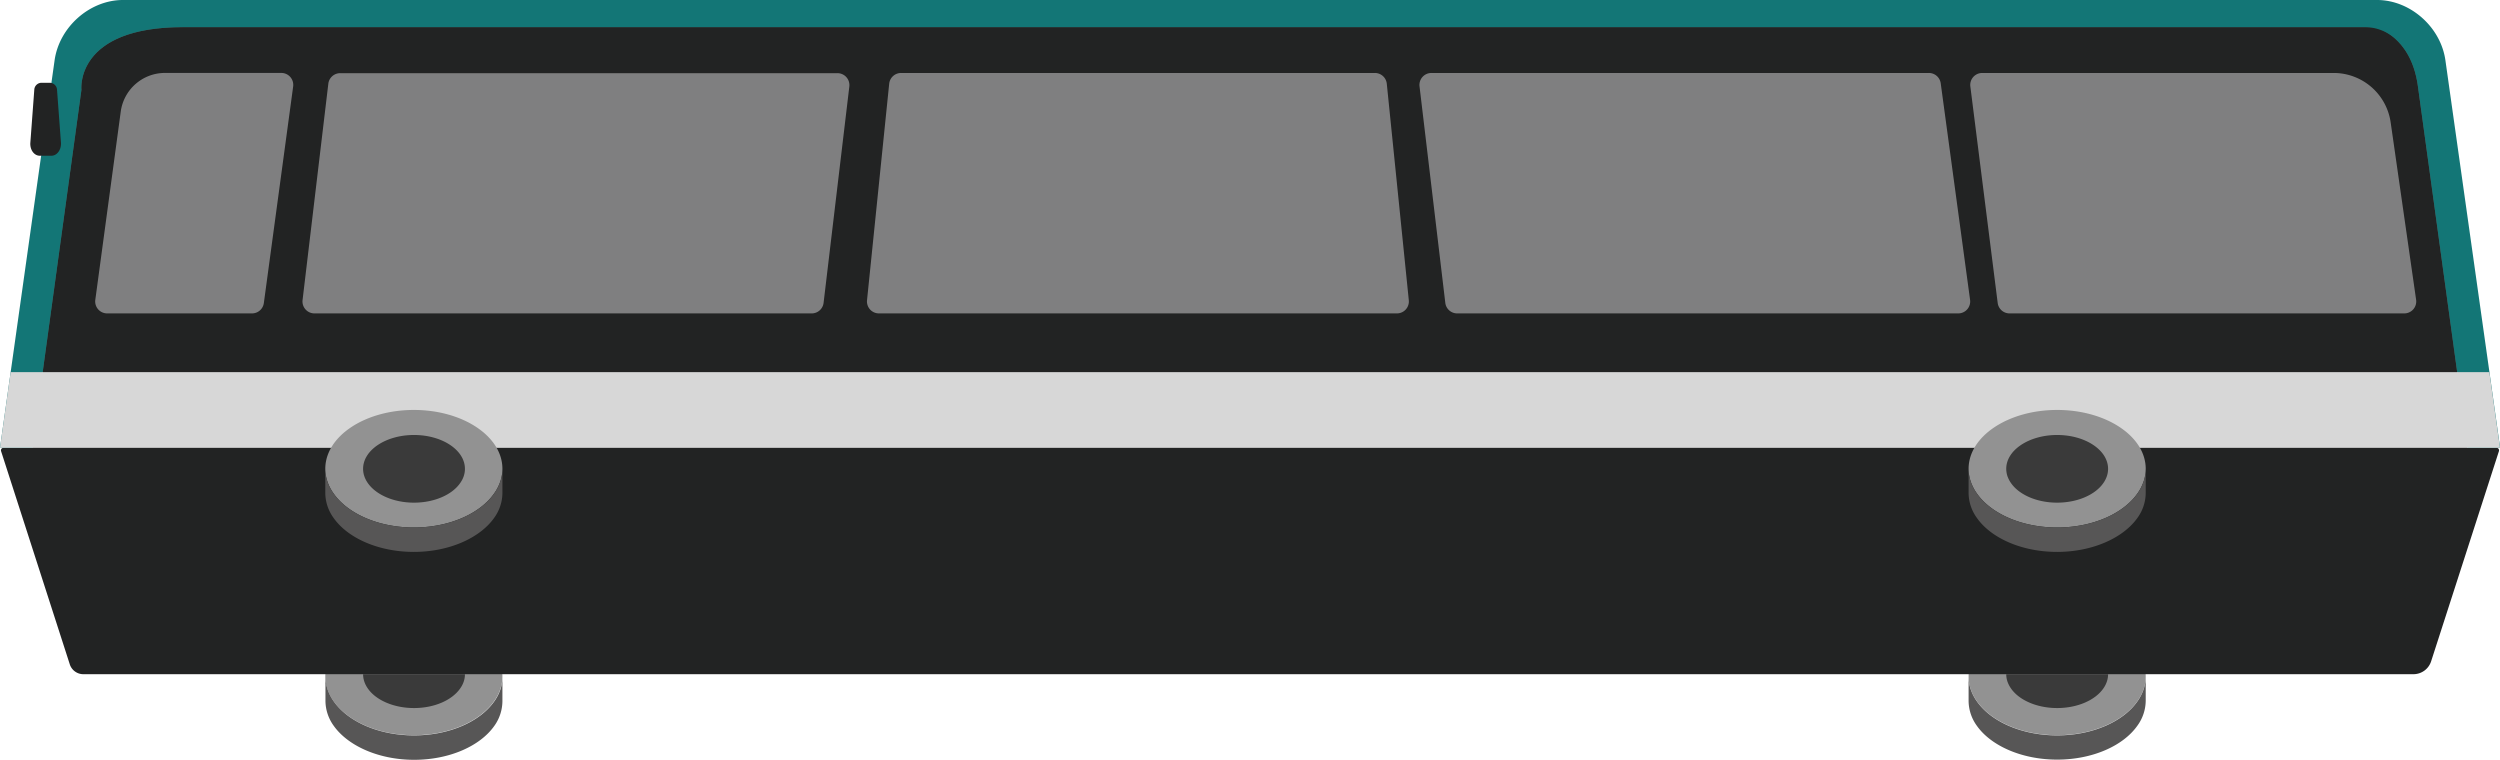<svg xmlns="http://www.w3.org/2000/svg" viewBox="0 0 626.97 190.5"><defs><style>.cls-1{fill:#929292;}.cls-2{fill:#575656;}.cls-3{fill:#515151;}.cls-4{fill:#222323;}.cls-5{fill:#137676;}.cls-6{fill:#d7d7d7;}.cls-7{fill:#3a3a3a;}.cls-8{fill:#7f7f80;}</style></defs><title>Fichier 25</title><g id="Calque_2" data-name="Calque 2"><g id="Calque_1-2" data-name="Calque 1"><path class="cls-1" d="M126,169.66a10.06,10.06,0,0,1-.47,3,11.59,11.59,0,0,1-1.59,3.16c-3.52,5.06-11.22,8.56-20.15,8.56s-16.63-3.5-20.15-8.56a11.59,11.59,0,0,1-1.59-3.16,10.06,10.06,0,0,1-.47-3c0-8.16,9.94-14.76,22.21-14.76S126,161.5,126,169.66Z"/><path class="cls-2" d="M126,169.66v6.09A10.76,10.76,0,0,1,124,182c-3.52,5.05-11.22,8.55-20.15,8.55S87.2,187,83.68,182a10.76,10.76,0,0,1-2.06-6.2v-6.09a10.06,10.06,0,0,0,.47,3,11.59,11.59,0,0,0,1.59,3.16c3.52,5.06,11.22,8.56,20.15,8.56s16.63-3.5,20.15-8.56a11.59,11.59,0,0,0,1.59-3.16A10.06,10.06,0,0,0,126,169.66Z"/><path class="cls-1" d="M538.12,169.66a10.06,10.06,0,0,1-.47,3,11.59,11.59,0,0,1-1.59,3.16c-3.52,5.06-11.22,8.56-20.15,8.56s-16.63-3.5-20.15-8.56a11.59,11.59,0,0,1-1.59-3.16,10.06,10.06,0,0,1-.47-3c0-8.16,9.94-14.76,22.21-14.76S538.12,161.5,538.12,169.66Z"/><path class="cls-2" d="M538.12,169.66v6.09a10.76,10.76,0,0,1-2.06,6.2c-3.52,5.05-11.22,8.55-20.15,8.55S499.28,187,495.76,182a10.76,10.76,0,0,1-2.06-6.2v-6.09a10.06,10.06,0,0,0,.47,3,11.59,11.59,0,0,0,1.59,3.16c3.52,5.06,11.22,8.56,20.15,8.56s16.63-3.5,20.15-8.56a11.59,11.59,0,0,0,1.59-3.16A10.06,10.06,0,0,0,538.12,169.66Z"/><polygon class="cls-3" points="20.36 6.81 39.25 3.57 602.48 3.57 609.12 13.28 613.21 41.87 618.82 93.33 6.06 93.33 16.27 15.32 20.36 6.81"/><path class="cls-4" d="M606.37,21.55l12.45,90.75H8.1L20.42,22.54S18.68,6.81,45.92,6.81H595.59S604.61,8.76,606.37,21.55Z"/><path class="cls-4" d="M605.27,169.08H20.9a3.57,3.57,0,0,1-3.4-2.48L.27,113.15a.65.65,0,0,1,.62-.85H626.08a.65.65,0,0,1,.62.85l-17,52.69A4.66,4.66,0,0,1,605.27,169.08Z"/><path class="cls-5" d="M613.28,15.13,627,112.3h-8.15L606.37,21.55c-.83-6.06-3.3-9.68-5.66-11.82A11.42,11.42,0,0,0,593,6.81H45.92c-27.24,0-25.5,15.73-25.5,15.73L8.1,112.3H0L13.69,15.13C14.87,6.74,22.54,0,30.84,0H596.13C604.43,0,612.1,6.74,613.28,15.13Z"/><polygon class="cls-6" points="2.67 93.33 624.3 93.33 626.97 112.3 0 112.3 2.67 93.33"/><path class="cls-1" d="M126,117.57a10.06,10.06,0,0,1-.47,3,11.59,11.59,0,0,1-1.59,3.16c-3.52,5.06-11.22,8.56-20.15,8.56s-16.63-3.5-20.15-8.56a11.59,11.59,0,0,1-1.59-3.16,10.06,10.06,0,0,1-.47-3c0-8.16,9.94-14.76,22.21-14.76S126,109.41,126,117.57Z"/><path class="cls-2" d="M126,117.57v6.09a10.76,10.76,0,0,1-2.06,6.2c-3.52,5-11.22,8.55-20.15,8.55s-16.63-3.5-20.15-8.55a10.76,10.76,0,0,1-2.06-6.2v-6.09a10.06,10.06,0,0,0,.47,3,11.59,11.59,0,0,0,1.59,3.16c3.52,5.06,11.22,8.56,20.15,8.56s16.63-3.5,20.15-8.56a11.59,11.59,0,0,0,1.59-3.16A10.06,10.06,0,0,0,126,117.57Z"/><path class="cls-1" d="M538.12,117.57a10.06,10.06,0,0,1-.47,3,11.59,11.59,0,0,1-1.59,3.16c-3.52,5.06-11.22,8.56-20.15,8.56s-16.63-3.5-20.15-8.56a11.59,11.59,0,0,1-1.59-3.16,10.06,10.06,0,0,1-.47-3c0-8.16,9.94-14.76,22.21-14.76S538.12,109.41,538.12,117.57Z"/><path class="cls-7" d="M528.68,117.57a5.71,5.71,0,0,1-.27,1.75,6.75,6.75,0,0,1-.91,1.82c-2,2.91-6.45,4.92-11.59,4.92s-9.56-2-11.58-4.92a7.09,7.09,0,0,1-.92-1.82,6,6,0,0,1-.27-1.75c0-4.69,5.72-8.48,12.77-8.48S528.68,112.88,528.68,117.57Z"/><path class="cls-7" d="M116.6,117.57a5.71,5.71,0,0,1-.27,1.75,6.5,6.5,0,0,1-.92,1.82c-2,2.91-6.45,4.92-11.58,4.92s-9.56-2-11.59-4.92a6.75,6.75,0,0,1-.91-1.82,5.71,5.71,0,0,1-.27-1.75c0-4.69,5.71-8.48,12.77-8.48S116.6,112.88,116.6,117.57Z"/><path class="cls-2" d="M538.12,117.57v6.09a10.76,10.76,0,0,1-2.06,6.2c-3.52,5-11.22,8.55-20.15,8.55s-16.63-3.5-20.15-8.55a10.76,10.76,0,0,1-2.06-6.2v-6.09a10.06,10.06,0,0,0,.47,3,11.59,11.59,0,0,0,1.59,3.16c3.52,5.06,11.22,8.56,20.15,8.56s16.63-3.5,20.15-8.56a11.59,11.59,0,0,0,1.59-3.16A10.06,10.06,0,0,0,538.12,117.57Z"/><path class="cls-4" d="M12.87,39.06H10c-1.46,0-2.52-1.51-2.39-3.26l1-13.42a1.83,1.83,0,0,1,1.87-1.62h1.93a1.85,1.85,0,0,1,1.88,1.62l1,13.42C15.39,37.55,14.32,39.06,12.87,39.06Z"/><path class="cls-8" d="M203.56,78.6H78.88a3,3,0,0,1-3-3.36L82.34,21a3,3,0,0,1,3-2.65H210a3,3,0,0,1,3,3.36L206.54,76A3,3,0,0,1,203.56,78.6Z"/><path class="cls-8" d="M365.45,78.6H491.07a3,3,0,0,0,3-3.41L486.71,20.9a3,3,0,0,0-3-2.6H359a3,3,0,0,0-3,3.36L362.47,76A3,3,0,0,0,365.45,78.6Z"/><path class="cls-8" d="M504,78.6h99a3,3,0,0,0,2.93-3.44l-6.37-44.39A14.44,14.44,0,0,0,585.33,18.3H497.08a3,3,0,0,0-2.94,3.39L501,76A3,3,0,0,0,504,78.6Z"/><path class="cls-8" d="M350.31,78.6H220.44a3,3,0,0,1-3-3.31L223,21a3,3,0,0,1,3-2.7H344.79a3,3,0,0,1,3,2.7l5.52,54.29A3,3,0,0,1,350.31,78.6Z"/><path class="cls-8" d="M63.2,78.6H26.9a3,3,0,0,1-3-3.4L30.28,28a11.2,11.2,0,0,1,11.1-9.71H70.52a3,3,0,0,1,3,3.4L66.17,76A3,3,0,0,1,63.2,78.6Z"/><path class="cls-7" d="M503.41,170.83a7.09,7.09,0,0,0,.92,1.82c2,2.91,6.45,4.92,11.58,4.92s9.57-2,11.59-4.92a6.75,6.75,0,0,0,.91-1.82,5.71,5.71,0,0,0,.27-1.75H503.14A6,6,0,0,0,503.41,170.83Z"/><path class="cls-7" d="M91.33,170.83a6.75,6.75,0,0,0,.91,1.82c2,2.91,6.45,4.92,11.59,4.92s9.56-2,11.58-4.92a6.5,6.5,0,0,0,.92-1.82,5.71,5.71,0,0,0,.27-1.75H91.06A5.71,5.71,0,0,0,91.33,170.83Z"/></g></g></svg>